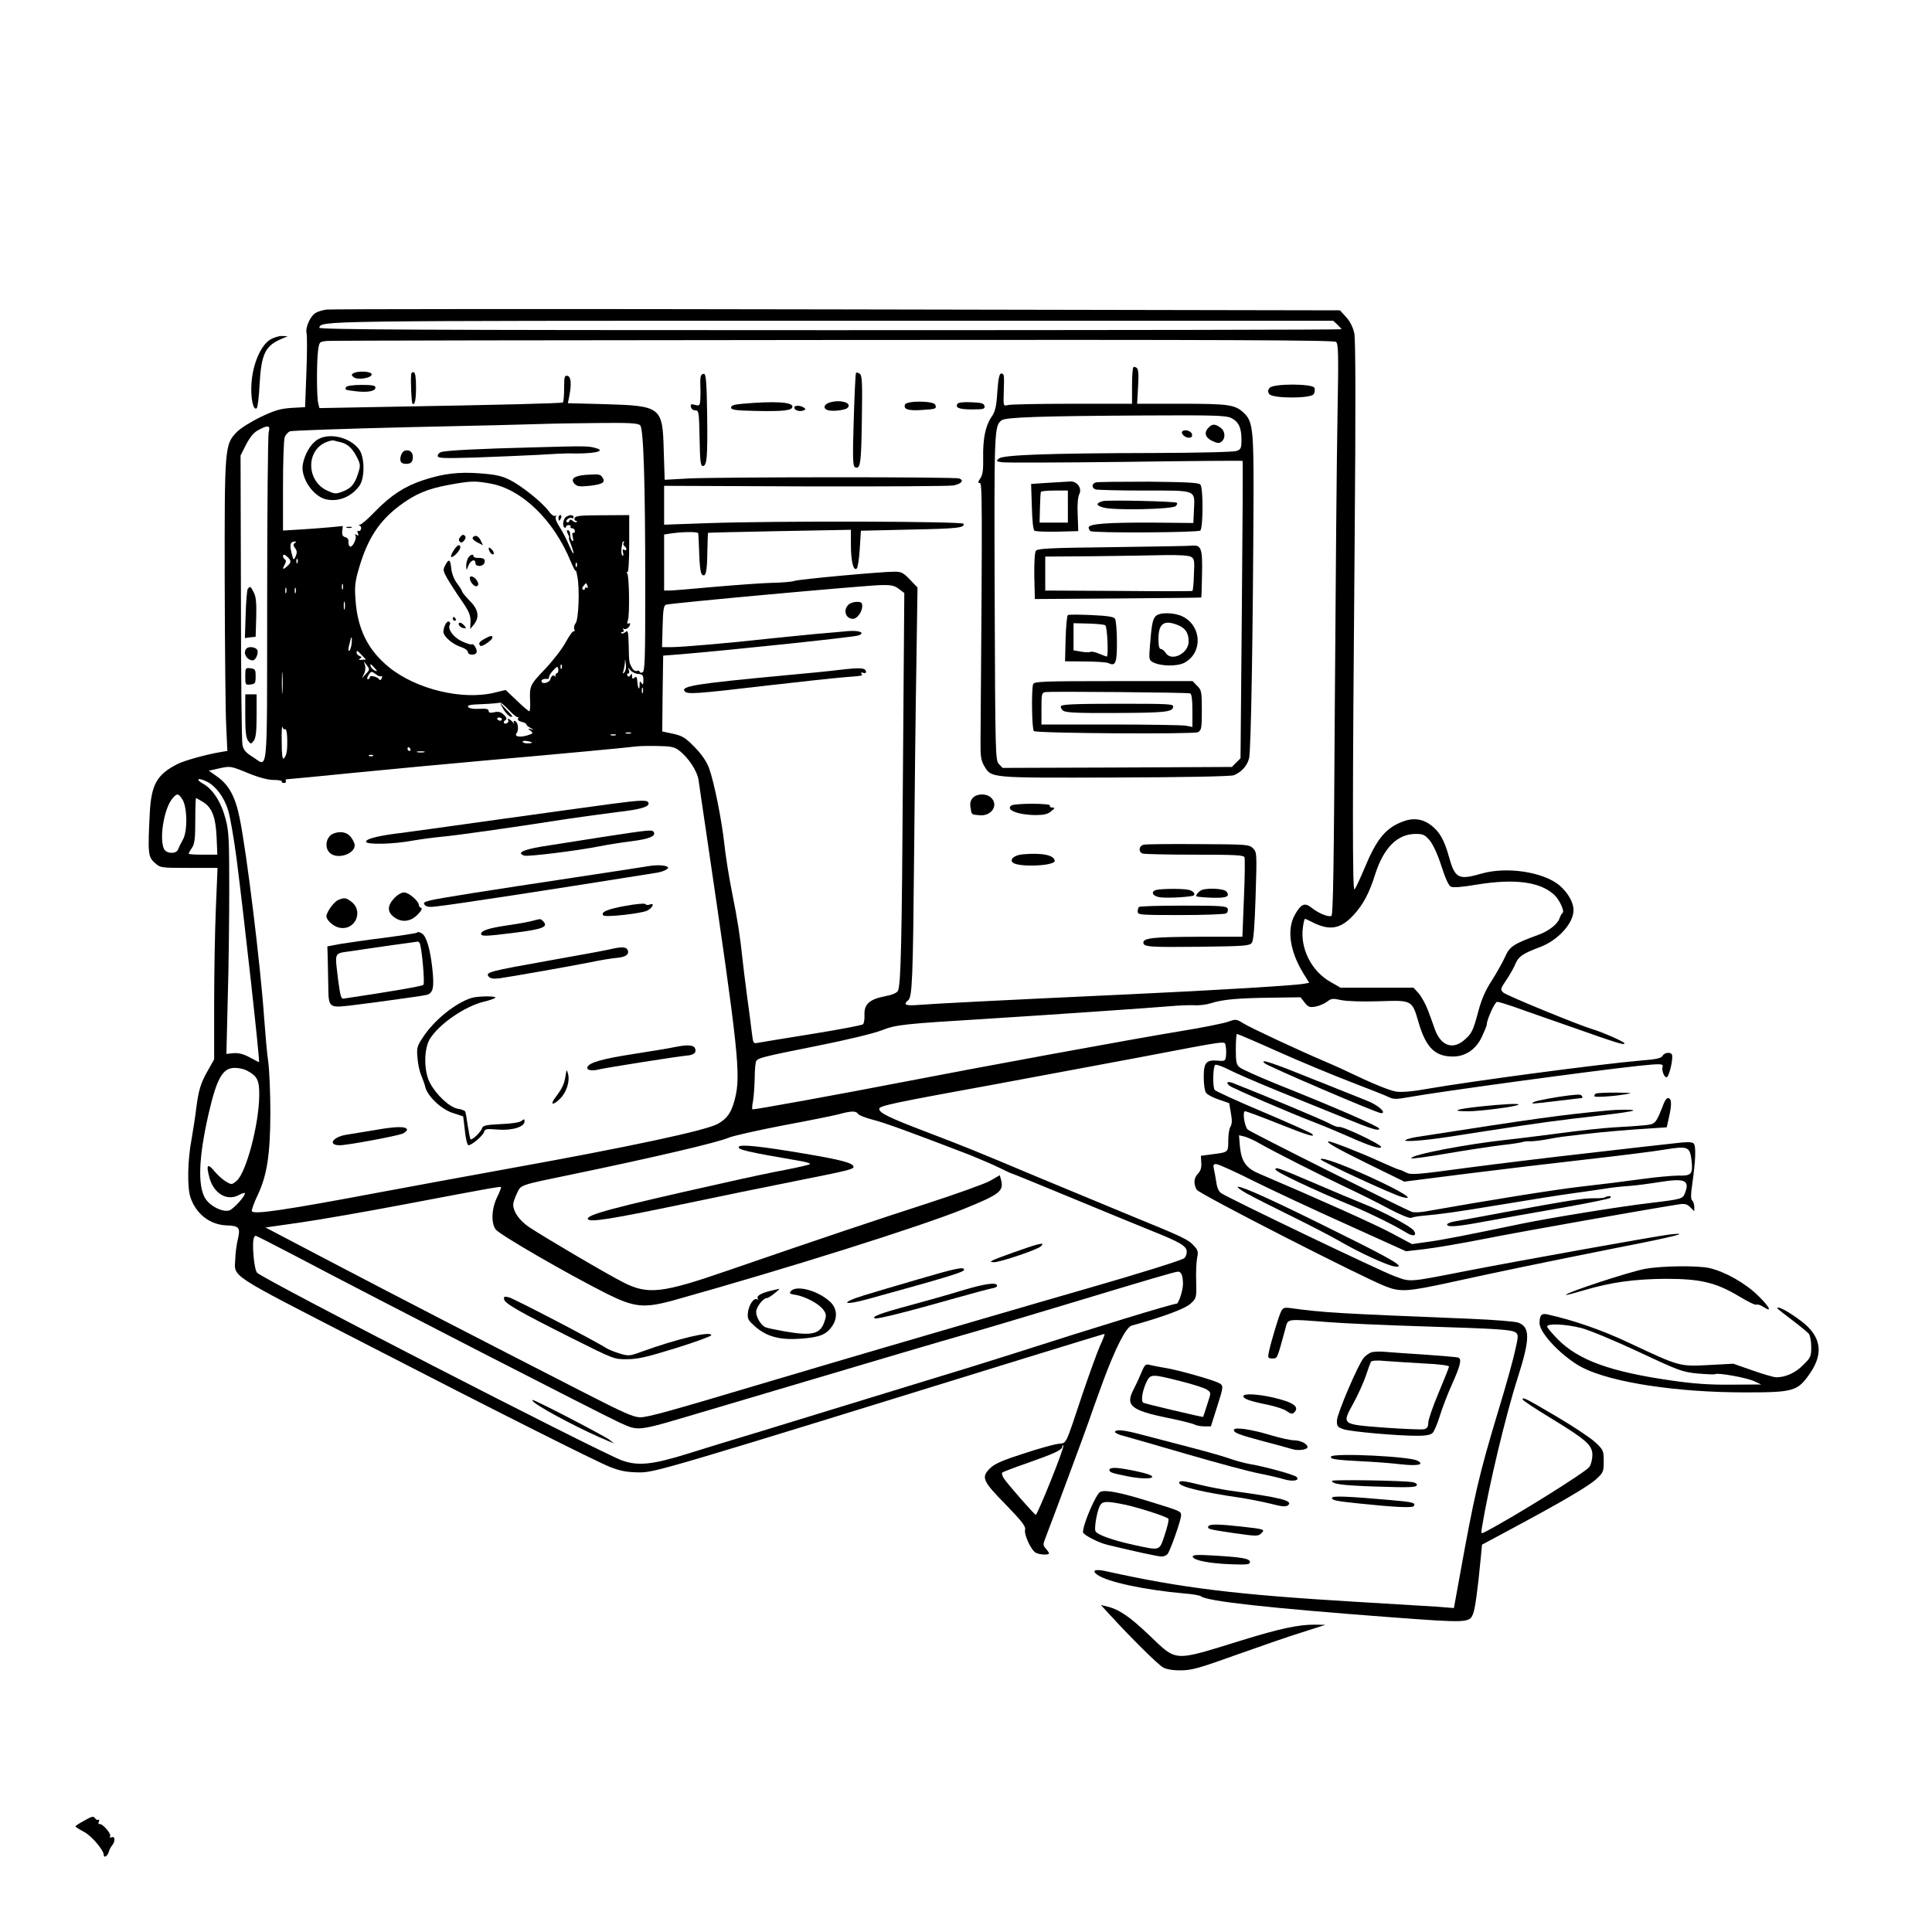 <?xml version="1.0" standalone="no"?>
<!DOCTYPE svg PUBLIC "-//W3C//DTD SVG 20010904//EN"
 "http://www.w3.org/TR/2001/REC-SVG-20010904/DTD/svg10.dtd">
<svg version="1.0" xmlns="http://www.w3.org/2000/svg"
 width="1024pt" height="1024pt" viewBox="0 0 1024 1024"
 preserveAspectRatio="xMidYMid meet">

<g transform="translate(0,1024) scale(0.1,-0.1)"
fill="#000000" stroke="none">
<path d="M1729 8599 c-19 -3 -44 -10 -55 -17 -29 -16 -57 -78 -49 -109 3 -14
3 -108 -1 -208 l-7 -183 -72 -4 c-59 -4 -90 -13 -163 -48 -50 -24 -106 -59
-126 -79 -65 -67 -66 -75 -65 -791 1 -349 4 -695 8 -768 l6 -132 -35 -6 c-73
-12 -194 -45 -230 -64 -108 -55 -138 -108 -146 -257 -11 -216 -9 -234 25 -265
31 -28 32 -28 183 -28 l151 0 -9 -217 c-5 -120 -9 -348 -9 -508 l0 -290 -31
-55 c-40 -69 -51 -105 -64 -205 -5 -44 -17 -118 -25 -165 -21 -110 -23 -253
-6 -305 30 -90 104 -147 194 -150 64 -2 72 -12 58 -72 -7 -27 -13 -74 -14
-105 -4 -100 -50 -70 673 -442 692 -357 1245 -635 1315 -662 54 -21 88 -27
150 -28 85 -1 116 8 2062 610 221 68 404 124 407 124 3 0 -8 -30 -25 -66 -16
-37 -56 -148 -90 -248 -97 -290 -83 -262 -132 -269 -23 -3 -106 -26 -184 -52
-101 -32 -150 -53 -172 -74 -53 -50 -45 -69 79 -195 87 -90 108 -117 103 -134
-6 -26 32 -109 57 -122 21 -11 70 -13 70 -3 0 3 -8 15 -17 25 -15 16 -15 23
-4 51 38 98 220 588 231 622 7 22 42 119 77 215 67 180 121 285 151 294 167
46 284 90 312 116 31 29 32 30 30 117 -2 49 1 105 5 126 7 32 4 42 -16 63 -32
35 -55 46 -339 162 -135 56 -348 144 -475 197 -357 150 -397 166 -601 244
-202 77 -254 102 -254 124 0 16 76 32 620 131 195 36 531 99 745 139 504 96
464 91 471 63 3 -13 4 -37 2 -52 -3 -27 -6 -29 -40 -26 -65 6 -78 -9 -78 -86
0 -39 5 -75 13 -85 6 -9 37 -25 67 -35 l55 -19 9 -53 c7 -37 6 -58 -2 -71 -7
-10 -12 -44 -12 -74 0 -63 1 -62 -85 -73 l-60 -8 2 -37 c2 -26 -4 -44 -17 -57
-23 -23 -25 -55 -7 -86 12 -22 893 -472 1003 -513 77 -30 116 -27 350 24 278
61 488 104 873 181 308 60 402 84 281 71 -62 -7 -787 -137 -1071 -192 -323
-63 -300 -61 -388 -29 -70 25 -869 408 -917 439 -14 9 -23 28 -27 57 -4 24 -9
55 -13 71 -5 22 -3 27 12 27 11 0 100 -40 199 -90 99 -49 321 -153 493 -230
l314 -142 96 11 c54 6 201 31 327 56 185 37 865 157 1026 182 29 4 41 1 58
-16 l21 -21 0 23 c0 13 -5 28 -11 34 -8 8 -8 32 0 84 19 136 21 206 7 219 -10
8 -38 8 -102 0 -49 -5 -251 -28 -449 -51 -198 -22 -491 -58 -652 -79 -264 -36
-295 -38 -320 -25 -15 8 -31 15 -36 15 -4 0 -58 23 -120 51 -92 42 -239 99
-254 99 -23 0 41 -37 204 -117 l196 -96 331 42 c182 23 469 57 638 76 168 19
354 42 412 52 125 20 133 16 142 -63 7 -67 -2 -77 -70 -75 -31 0 -121 -8 -199
-19 -78 -11 -223 -29 -322 -40 -146 -17 -486 -72 -820 -131 -27 -5 -59 -6 -70
-3 -32 10 -859 424 -872 437 -17 17 -29 97 -14 97 7 0 85 -29 175 -65 158 -63
201 -76 180 -55 -6 6 -122 58 -259 116 -138 58 -253 111 -257 117 -12 18 -9
125 3 133 6 3 37 -8 69 -24 32 -17 152 -69 267 -116 114 -46 269 -109 343
-139 151 -62 190 -74 190 -59 0 11 -239 115 -543 236 -97 40 -186 79 -197 89
-17 14 -20 29 -20 97 0 44 3 80 6 80 4 0 102 -42 218 -94 116 -52 290 -124
386 -161 96 -37 188 -73 203 -81 24 -11 39 -11 105 1 154 28 983 141 1219 166
115 12 130 11 125 -5 -6 -18 8 -56 21 -56 13 0 36 97 29 119 -6 17 -40 13 -50
-5 -7 -13 -34 -19 -113 -25 -212 -18 -890 -108 -1133 -150 -75 -14 -136 -19
-165 -15 -25 3 -102 33 -171 65 -69 33 -162 76 -208 95 -145 62 -396 179 -434
203 -35 22 -39 22 -80 7 -24 -8 -135 -31 -248 -49 -278 -46 -1056 -189 -1495
-274 -304 -59 -755 -141 -776 -141 -4 0 -3 19 2 43 4 23 8 78 9 122 0 44 4 85
8 91 12 17 34 23 320 80 160 32 302 66 345 83 76 30 116 34 557 61 274 17 887
59 975 67 44 4 100 6 125 5 25 -2 65 3 90 11 58 19 140 27 324 29 l149 2 22
-28 c19 -24 26 -27 59 -21 20 4 47 16 60 26 22 17 30 18 75 8 31 -6 111 -9
201 -6 176 6 174 7 209 -113 39 -133 87 -180 182 -180 66 0 122 38 153 104 14
30 26 59 26 65 0 26 43 121 55 121 7 0 44 -11 82 -24 37 -13 167 -59 288 -101
275 -97 305 -106 305 -95 0 8 -116 59 -170 75 -71 21 -457 179 -472 194 -17
16 -16 19 16 67 19 28 41 67 49 87 16 38 39 53 129 87 96 36 178 126 178 196
0 41 -29 91 -73 130 -85 72 -279 102 -413 64 -125 -36 -142 -27 -175 91 -24
87 -49 130 -94 165 -45 34 -95 41 -151 19 -91 -35 -138 -92 -204 -252 -23 -54
-45 -102 -51 -107 -11 -12 -11 451 1 1854 6 716 5 1060 -2 1094 -7 31 -22 62
-43 85 l-33 36 -2670 5 c-1468 3 -2684 2 -2703 -1z m5359 -79 c12 -12 22 -23
22 -25 0 -3 -1220 -5 -2711 -5 -2164 0 -2710 3 -2707 13 13 37 -32 37 2714 37
l2660 0 22 -20z m-7 -92 c13 -11 14 -62 8 -393 -4 -209 -10 -888 -14 -1510 -5
-870 -9 -1132 -18 -1139 -14 -9 -69 13 -107 44 -34 27 -54 19 -85 -35 -46 -78
-30 -194 43 -314 l31 -50 -27 -5 c-45 -9 -473 -35 -927 -56 -734 -34 -1037
-50 -1112 -56 -73 -6 -89 0 -59 25 21 18 25 112 31 776 3 330 8 782 12 1005
l6 406 -40 42 c-35 36 -45 42 -82 42 -70 0 -504 -40 -531 -49 -14 -5 -65 -9
-115 -10 -49 -1 -186 -11 -304 -21 -118 -11 -227 -20 -243 -20 l-28 0 0 149 0
148 46 7 c63 8 134 8 135 -1 1 -5 3 -52 5 -107 1 -55 7 -103 14 -110 20 -20
28 12 29 117 1 56 3 102 4 103 1 1 172 5 380 9 l377 7 0 -80 c0 -87 14 -142
31 -125 6 6 13 53 16 105 l6 95 256 6 c255 5 295 9 288 31 -4 13 -997 16
-1359 3 l-228 -8 0 103 0 103 748 -3 c411 -1 765 1 786 5 43 9 57 27 30 37
-23 9 -1268 8 -1435 0 l-126 -7 -5 154 c-6 233 -12 238 -316 247 l-192 5 7 36
c13 65 10 105 -9 109 -16 3 -18 -5 -18 -67 0 -38 -3 -72 -7 -74 -9 -5 -333
-13 -914 -23 l-376 -7 -6 24 c-9 31 -9 223 -1 282 6 45 7 46 48 50 22 2 1232
4 2687 5 2103 2 2648 -1 2660 -10z m-3688 -442 c18 -19 27 -297 27 -872 0
-375 -2 -433 -15 -438 -8 -3 -15 -1 -15 4 0 5 -6 7 -14 4 -9 -3 -20 4 -27 18
-15 26 -15 28 -17 127 -2 65 -4 72 -17 61 -9 -7 -18 -10 -22 -6 -3 3 -1 6 6 6
7 0 9 5 5 13 -4 6 -4 9 1 5 4 -4 14 -3 22 3 15 13 18 33 3 24 -6 -4 -7 2 -2
17 10 29 7 231 -3 248 -5 7 -4 11 1 8 5 -4 9 59 9 148 l0 154 -141 -1 c-115 0
-143 -3 -148 -14 -3 -8 0 -15 6 -15 6 0 8 -3 5 -6 -4 -4 -13 -2 -21 5 -11 9
-15 9 -19 -1 -2 -7 -8 -9 -13 -5 -10 9 16 28 28 21 4 -3 8 0 8 5 0 13 -20 14
-39 2 -16 -10 -22 -49 -9 -57 4 -3 8 -1 8 4 0 5 7 9 15 9 8 0 12 -4 9 -9 -3
-4 1 -8 9 -8 7 0 14 -7 14 -15 0 -8 -4 -12 -9 -9 -5 3 -6 -7 -2 -23 4 -16 3
-25 -2 -20 -9 9 -10 13 -13 42 0 8 -6 15 -11 15 -7 0 -7 -6 0 -20 6 -11 9 -20
6 -20 -3 0 2 -16 10 -35 7 -19 14 -40 14 -47 -1 -7 -11 12 -24 42 -13 31 -35
74 -50 97 -16 24 -25 47 -20 54 4 7 3 9 -4 5 -6 -4 -21 7 -34 25 -34 47 -146
136 -207 166 -42 21 -76 28 -155 34 -116 9 -198 -1 -306 -37 -96 -32 -168 -79
-252 -165 -36 -38 -72 -69 -80 -70 -9 0 -9 -2 -1 -5 7 -3 9 -12 6 -20 -3 -7
-9 -11 -14 -8 -5 3 -6 -3 -2 -12 5 -13 3 -15 -7 -9 -8 5 -11 4 -6 -3 9 -14
-15 -64 -28 -59 -6 2 -10 13 -9 25 2 12 -5 22 -17 25 -13 3 -18 12 -16 32 l3
27 -61 -6 c-33 -3 -105 -9 -158 -12 l-98 -6 0 236 c0 129 4 246 9 259 5 13 18
27 28 31 10 4 295 14 633 22 338 7 656 15 705 17 50 2 183 4 297 5 166 2 209
-1 221 -12z m-1969 -38 c-4 -18 -8 -419 -8 -891 -1 -962 7 -881 -78 -828 -37
23 -48 37 -53 64 -4 19 -8 372 -8 784 l-2 749 30 59 c21 40 41 64 65 76 52 28
64 25 54 -13z m1170 -270 c169 -28 340 -192 431 -414 14 -33 25 -54 26 -49 1
6 5 -8 9 -30 13 -63 7 -229 -9 -248 -7 -9 -11 -24 -7 -32 3 -9 2 -14 -3 -11
-5 3 -23 -22 -42 -57 -18 -34 -68 -99 -111 -144 -80 -84 -82 -88 -78 -175 1
-27 -1 -48 -5 -48 -3 0 -33 25 -66 57 l-59 56 -58 -14 c-171 -42 -418 18 -562
136 -111 91 -166 203 -176 360 -5 67 -2 94 20 168 45 152 105 244 210 324 84
64 151 92 264 113 115 21 138 22 216 8z m-1031 -316 c-10 -7 -10 -12 1 -27 11
-15 11 -25 3 -44 -11 -23 -12 -22 -22 20 -11 44 -6 59 20 59 6 0 4 -4 -2 -8z
m1742 -1 c-3 -5 -1 -12 5 -16 5 -3 10 -11 10 -16 0 -6 -5 -7 -12 -3 -8 5 -9 0
-6 -14 4 -12 2 -20 -3 -17 -5 4 -7 20 -5 38 6 39 5 37 12 37 3 0 3 -4 -1 -9z
m-1779 -75 c19 -19 18 -28 -6 -49 -22 -19 -25 -15 -10 13 7 13 7 21 0 25 -11
7 -14 25 -4 25 3 0 12 -6 20 -14z m51 -28 c-3 -8 -6 -5 -6 6 -1 11 2 17 5 13
3 -3 4 -12 1 -19z m1480 -20 c-3 -8 -6 -5 -6 6 -1 11 2 17 5 13 3 -3 4 -12 1
-19z m-1240 -120 c-3 -7 -5 -2 -5 12 0 14 2 19 5 13 2 -7 2 -19 0 -25z m1297
16 c3 -8 2 -12 -4 -9 -6 3 -10 1 -10 -5 0 -6 -4 -8 -10 -5 -6 4 -5 11 3 20 15
18 14 18 21 -1z m1651 -16 l28 -21 -7 -921 c-6 -938 -11 -1158 -27 -1188 -6
-11 -32 -22 -71 -29 -80 -16 -109 -42 -106 -99 1 -22 -3 -45 -8 -49 -5 -5
-126 -28 -269 -51 -143 -23 -272 -44 -287 -47 -26 -5 -26 -3 -33 53 -4 33 -15
122 -26 199 -10 77 -21 165 -24 195 -11 108 -26 207 -55 350 -16 80 -34 192
-40 250 -14 131 -55 336 -82 409 -14 37 -39 73 -77 112 -48 49 -64 59 -114 70
l-57 12 2 201 3 201 90 7 c244 20 923 91 945 100 38 14 5 28 -55 23 -27 -3
-104 -9 -170 -15 -66 -6 -178 -18 -250 -25 -197 -22 -459 -45 -516 -45 l-50 0
3 110 c2 88 6 111 18 115 32 9 1053 102 1141 104 54 1 71 -3 94 -21z m-3248
-20 c-3 -7 -5 -2 -5 12 0 14 2 19 5 13 2 -7 2 -19 0 -25z m50 0 c-3 -7 -5 -2
-5 12 0 14 2 19 5 13 2 -7 2 -19 0 -25z m260 -85 c-3 -10 -5 -2 -5 17 0 19 2
27 5 18 2 -10 2 -26 0 -35z m36 -190 c-3 -18 -9 -33 -13 -33 -5 0 -4 15 1 32
5 18 9 35 9 37 0 2 2 2 4 0 2 -2 1 -19 -1 -36z m55 -56 l22 -23 -23 -1 c-15
-2 -18 0 -9 6 11 7 10 9 -2 14 -9 4 -16 11 -16 17 0 15 4 13 28 -13z m1391
-91 c-9 -8 -10 -7 -5 7 3 10 7 31 8 45 1 22 2 21 5 -7 3 -19 -1 -38 -8 -45z
m-1370 -8 l-21 -23 11 23 c7 12 9 33 6 45 l-7 22 17 -22 c15 -21 15 -24 -6
-45z m46 32 c16 -17 16 -20 3 -15 -9 4 -19 13 -22 21 -7 19 -2 18 19 -6z m992
-2 c-3 -8 -6 -5 -6 6 -1 11 2 17 5 13 3 -3 4 -12 1 -19z m-1480 -125 c-2 -27
-3 -5 -3 47 0 52 1 74 3 48 2 -27 2 -69 0 -95z m1455 99 c-6 -2 -10 -9 -8 -15
1 -7 1 -9 -1 -4 -8 13 -21 7 -26 -13 -5 -20 -47 -29 -47 -10 0 9 14 14 33 11
4 0 7 4 7 11 0 6 10 23 23 36 20 21 22 22 26 6 2 -10 -1 -20 -7 -22z m431 -4
c23 -2 27 -7 27 -33 0 -23 -3 -27 -10 -15 -8 12 -10 10 -10 -9 0 -34 -9 -22
-12 17 -2 24 -5 29 -15 20 -10 -8 -13 -6 -13 8 0 15 -2 16 -9 5 -6 -9 -11 -10
-15 -2 -4 6 -3 11 3 11 6 0 8 8 4 18 -5 16 -5 16 8 0 8 -10 26 -19 42 -20z
m-1389 -3 c10 -8 23 -12 27 -9 5 3 6 -2 2 -11 -3 -9 -9 -12 -12 -7 -9 15 -51
25 -51 13 0 -6 -5 -11 -10 -11 -6 0 -5 8 2 20 15 24 17 24 42 5z m1413 -97
c-3 -7 -5 -2 -5 12 0 14 2 19 5 13 2 -7 2 -19 0 -25z m-661 -129 c4 3 4 1 0
-6 -4 -8 2 -15 19 -19 14 -3 25 -9 25 -14 0 -4 10 -12 23 -19 18 -9 18 -11 2
-6 -18 5 -19 4 -3 -8 16 -13 14 -15 -18 -25 -40 -12 -70 -6 -56 12 13 16 8 59
-8 64 -8 3 -10 0 -6 -9 4 -8 1 -6 -7 4 -15 17 -33 24 -23 8 3 -5 -1 -11 -9
-15 -17 -6 -21 9 -4 19 7 5 3 14 -11 27 -15 14 -28 18 -50 13 -22 -5 -30 -3
-30 7 0 10 -13 13 -49 11 -30 -2 -53 2 -59 9 -8 10 8 14 76 16 48 2 89 6 92 8
2 3 24 -15 47 -39 23 -25 45 -42 49 -38z m-86 -11 c0 -4 -4 -8 -9 -8 -6 0 -12
4 -15 8 -3 5 1 9 9 9 8 0 15 -4 15 -9z m-1149 -53 c5 4 10 -15 11 -42 2 -70
-2 -97 -18 -113 -7 -7 -11 22 -11 87 -1 54 1 90 4 80 2 -9 9 -15 14 -12z
m1832 -22 c-7 -2 -19 -2 -25 0 -7 3 -2 5 12 5 14 0 19 -2 13 -5z m-80 -10 c-7
-2 -19 -2 -25 0 -7 3 -2 5 12 5 14 0 19 -2 13 -5z m-443 -39 c0 -2 -11 -4 -25
-4 -14 0 -25 4 -25 9 0 4 11 6 25 3 14 -2 25 -6 25 -8z m777 -40 c51 -38 100
-112 106 -162 4 -26 22 -155 42 -287 169 -1146 183 -1272 150 -1400 -19 -73
-40 -103 -91 -132 -64 -35 -470 -122 -1114 -238 -201 -36 -507 -93 -680 -125
-499 -94 -664 -118 -675 -100 -3 5 10 42 29 82 51 106 68 215 69 437 0 102 -5
224 -11 271 -7 47 -16 153 -22 235 -19 277 -93 882 -130 1060 -23 114 -58 177
-122 221 l-41 29 57 13 c57 12 59 12 149 -25 61 -25 108 -37 139 -37 26 0 44
-4 42 -8 -3 -4 2 -8 11 -8 9 0 13 5 10 10 -3 6 0 10 8 10 8 0 172 16 363 35
192 19 504 48 694 65 389 34 750 68 795 74 17 2 67 3 112 2 66 -1 87 -5 110
-22z m-1422 6 c3 -5 1 -10 -4 -10 -6 0 -11 5 -11 10 0 6 2 10 4 10 3 0 8 -4
11 -10z m73 -17 c-10 -2 -26 -2 -35 0 -10 3 -2 5 17 5 19 0 27 -2 18 -5z
m-271 -19 c-3 -3 -12 -4 -19 -1 -8 3 -5 6 6 6 11 1 17 -2 13 -5z m-878 -138
c47 -25 89 -82 110 -150 11 -36 31 -152 45 -258 37 -287 125 -1078 119 -1078
-1 0 -24 12 -50 26 -33 18 -59 24 -86 22 l-37 -4 7 291 c5 159 8 423 8 585 0
256 -2 305 -19 368 -23 89 -67 159 -121 189 -44 25 -23 33 24 9z m-133 -92
c27 -40 29 -171 3 -215 -11 -19 -22 -42 -25 -51 -9 -25 -60 -24 -74 1 -27 51
-2 210 41 265 26 33 34 33 55 0z m109 -14 c49 -30 68 -80 73 -187 l4 -93 -76
0 c-42 0 -76 2 -76 5 0 3 8 18 18 32 14 22 17 50 17 145 0 65 2 118 4 118 2 0
18 -9 36 -20z m6504 -206 c18 -23 42 -75 61 -135 19 -60 38 -103 49 -108 12
-7 59 -3 142 11 199 32 333 14 407 -55 28 -26 56 -88 44 -96 -5 -3 -12 -16
-16 -28 -10 -31 -57 -68 -113 -88 -133 -49 -151 -61 -176 -117 -13 -29 -45
-85 -70 -125 -33 -50 -54 -98 -71 -161 -28 -106 -36 -122 -77 -156 -60 -51
-122 -28 -153 56 -8 24 -25 69 -37 102 -12 32 -34 72 -49 90 l-28 31 -194 0
-193 0 -54 31 c-101 57 -162 180 -145 292 3 23 8 42 11 42 2 0 20 -8 41 -19
90 -45 147 -35 215 38 52 56 84 116 116 218 45 140 117 212 213 213 41 0 50
-4 77 -36z m-6271 -1218 c56 -29 67 -51 66 -134 -2 -154 -69 -406 -119 -450
-26 -22 -27 -22 -57 -5 -17 10 -42 33 -57 50 -41 51 -50 42 -31 -29 23 -83 90
-124 152 -94 17 9 33 15 35 13 9 -10 -60 -87 -83 -93 -37 -9 -100 23 -126 64
-41 66 -35 218 17 446 44 192 75 246 140 246 20 0 48 -6 63 -14z m3239 -229
c4 -8 39 -21 76 -31 61 -15 191 -62 516 -187 57 -23 129 -54 161 -70 32 -16
60 -29 63 -29 3 0 142 -57 309 -126 166 -69 359 -148 428 -176 155 -62 190
-82 190 -113 0 -12 -6 -27 -12 -33 -16 -12 -226 -78 -518 -162 -118 -34 -343
-99 -500 -145 -157 -46 -411 -120 -565 -165 -154 -45 -428 -126 -610 -180
-540 -161 -647 -191 -691 -192 -36 0 -86 22 -316 140 -576 295 -936 481 -1297
670 l-374 196 189 27 c104 15 344 57 534 93 474 90 521 98 525 94 3 -2 -7 -26
-20 -53 -30 -61 -33 -139 -7 -172 23 -29 381 -236 590 -341 145 -72 196 -77
352 -34 598 167 1309 391 1540 485 190 77 211 94 196 153 l-7 25 -52 -30 c-29
-16 -180 -70 -337 -121 -266 -86 -550 -181 -1055 -355 -347 -120 -421 -128
-551 -62 -82 41 -427 244 -501 294 -50 34 -83 81 -83 119 0 10 9 36 20 59 22
46 9 42 290 100 430 89 771 169 830 194 25 11 156 40 290 66 135 25 268 52
295 59 65 18 92 19 102 3z m2128 -157 c79 -45 308 -161 453 -230 73 -34 179
-87 234 -117 61 -32 108 -51 117 -48 9 4 36 9 61 11 107 10 160 17 415 59 149
25 320 52 380 60 61 8 139 20 173 25 35 6 92 12 125 14 34 2 108 12 164 21
133 21 160 10 134 -58 -12 -31 -17 -33 -176 -52 -178 -21 -533 -79 -685 -110
-308 -64 -421 -86 -501 -97 l-85 -12 -105 56 c-84 46 -393 184 -707 318 -68
29 -92 64 -100 142 l-5 61 29 -7 c16 -4 52 -20 79 -36z m-5111 -596 c424 -224
1626 -841 1722 -885 102 -45 84 -48 434 56 986 293 1248 370 1405 415 99 28
326 96 505 150 467 141 599 180 614 180 17 0 26 -22 26 -66 0 -33 -23 -104
-34 -104 -22 0 -424 -123 -866 -265 -74 -24 -322 -101 -550 -170 -228 -70
-503 -154 -610 -187 -107 -33 -244 -75 -305 -93 -60 -18 -177 -54 -260 -80
-189 -59 -265 -66 -350 -35 -135 52 -1888 953 -1932 994 -7 6 -16 46 -19 88
-6 73 -2 108 12 108 3 0 97 -48 208 -106z m4005 -1193 c-40 -100 -76 -181 -79
-180 -8 1 -153 167 -170 194 -8 14 -12 27 -8 30 3 3 62 26 132 50 142 50 186
70 186 87 0 6 3 9 6 6 3 -4 -27 -88 -67 -187z"/>
<path d="M6007 8293 c-4 -3 -7 -48 -7 -100 l0 -93 -317 0 c-175 0 -329 -3
-342 -7 -23 -6 -23 -5 -21 68 3 94 3 99 -14 99 -9 0 -15 -26 -20 -97 -5 -80
-11 -104 -31 -133 -32 -47 -46 -116 -44 -217 1 -62 -2 -89 -15 -108 -13 -20
-14 -25 -3 -25 13 0 14 -77 4 -1370 -1 -77 3 -101 18 -127 40 -68 22 -66 693
-64 374 1 614 6 631 12 39 15 70 48 81 88 11 35 21 671 24 1386 1 360 -4 403
-53 448 -45 42 -80 47 -329 47 l-235 0 5 90 c4 64 2 93 -7 100 -6 5 -15 7 -18
3z m518 -268 c40 -20 55 -51 55 -116 0 -44 -3 -51 -26 -59 -15 -6 -196 -10
-437 -11 -555 -1 -799 -10 -822 -29 -17 -14 -16 -15 16 -20 19 -3 313 -2 653
2 341 5 621 7 622 5 2 -2 0 -357 -4 -790 l-7 -786 -23 -23 -23 -23 -608 -3
-607 -2 -20 21 c-18 20 -19 48 -22 887 -3 888 -2 903 36 934 20 17 213 23 760
26 365 2 429 0 457 -13z"/>
<path d="M6406 7974 c-26 -26 -19 -53 19 -71 28 -13 37 -14 50 -3 22 18 19 56
-7 74 -28 20 -43 20 -62 0z"/>
<path d="M6267 7954 c-11 -11 13 -34 35 -34 13 0 18 6 16 18 -3 17 -38 29 -51
16z"/>
<path d="M5555 7681 l-90 -6 4 -120 c2 -76 7 -123 14 -128 7 -4 62 -6 122 -5
l110 3 -3 86 c-3 54 1 95 8 109 17 31 -11 71 -48 68 -15 -1 -67 -4 -117 -7z
m105 -126 l0 -85 -75 0 -75 0 2 78 c1 42 3 80 5 85 2 4 35 7 74 7 l69 0 0 -85z"/>
<path d="M5808 7683 c-22 -6 -23 -29 -2 -37 9 -3 125 -6 259 -6 283 0 268 6
263 -106 l-3 -66 -212 2 c-243 1 -343 -6 -343 -26 0 -7 5 -16 10 -19 17 -11
571 -8 582 3 15 15 16 228 0 244 -10 10 -75 13 -275 15 -144 0 -270 -1 -279
-4z"/>
<path d="M5845 7584 c-38 -11 -37 -23 3 -34 52 -16 366 -10 384 8 6 6 9 14 6
17 -7 8 -368 16 -393 9z"/>
<path d="M5897 7340 c-339 -4 -399 -7 -407 -20 -6 -8 -9 -69 -8 -135 l3 -120
440 3 c242 2 441 4 442 5 1 1 3 57 4 124 3 133 -4 155 -50 151 -14 -2 -205 -5
-424 -8z m415 -51 c18 -10 20 -19 16 -94 -1 -46 -5 -85 -8 -87 -3 -2 -179 -2
-392 0 l-388 2 0 90 0 90 263 2 c144 2 313 4 375 6 68 1 122 -2 134 -9z"/>
<path d="M5660 6980 c-5 -3 -10 -59 -12 -125 l-3 -120 105 -1 c58 0 113 -4
123 -8 40 -19 47 -3 47 111 0 59 -5 115 -10 123 -7 11 -37 16 -126 20 -64 3
-120 3 -124 0z m198 -54 c11 -6 18 -166 8 -166 -2 0 -20 7 -40 15 -20 9 -41
13 -46 10 -5 -3 -27 -3 -49 1 l-41 7 0 72 0 72 78 -2 c43 -1 84 -5 90 -9z"/>
<path d="M6126 6975 c-17 -17 -22 -44 -31 -157 -6 -72 -5 -77 16 -88 41 -22
130 -23 168 -2 96 53 91 193 -10 244 -43 22 -122 24 -143 3z m119 -49 c39 -16
55 -42 55 -86 0 -64 -92 -109 -122 -60 -7 11 -18 20 -25 20 -9 0 -13 17 -13
54 0 82 30 103 105 72z"/>
<path d="M5476 6614 c-10 -26 -7 -242 4 -249 19 -12 847 -17 869 -6 19 11 21
20 21 117 0 98 -2 107 -25 129 l-24 25 -419 0 c-374 0 -421 -2 -426 -16z m832
-49 c8 -3 12 -31 12 -91 l0 -87 -37 7 c-21 3 -201 6 -400 6 l-363 0 0 84 c0
80 1 85 23 88 32 4 750 -2 765 -7z"/>
<path d="M5624 6498 c-4 -6 1 -17 11 -25 15 -10 74 -13 269 -12 273 1 309 5
314 32 3 16 -16 17 -292 17 -212 0 -297 -3 -302 -12z"/>
<path d="M1872 8261 c-10 -6 -10 -10 2 -20 20 -17 96 -5 96 15 0 16 -75 20
-98 5z"/>
<path d="M2179 8253 c-3 -35 2 -148 7 -152 12 -12 19 18 19 86 0 52 -4 78 -12
80 -7 3 -14 -4 -14 -14z"/>
<path d="M4537 8263 c-3 -4 -8 -117 -12 -249 -6 -185 -5 -243 5 -249 30 -18
35 17 38 249 3 197 2 234 -11 245 -8 6 -17 8 -20 4z"/>
<path d="M3715 8248 c-3 -7 -4 -29 -3 -48 1 -19 1 -52 0 -74 -2 -36 -4 -38
-28 -32 -21 6 -25 4 -22 -11 2 -10 12 -18 23 -18 19 0 20 -8 23 -148 2 -119 5
-147 17 -147 22 0 26 48 23 274 -2 156 -6 210 -15 214 -7 2 -15 -2 -18 -10z"/>
<path d="M1835 8189 c-10 -15 -6 -16 53 -23 63 -7 102 1 102 20 0 11 -18 14
-74 14 -42 0 -78 -5 -81 -11z"/>
<path d="M6729 8184 c-9 -11 -10 -20 -2 -32 15 -25 221 -25 236 -1 6 9 7 24 4
33 -9 23 -218 24 -238 0z"/>
<path d="M4402 8108 c-35 -9 -43 -33 -14 -42 24 -8 92 0 104 12 26 26 -33 45
-90 30z"/>
<path d="M3935 8100 c-44 -4 -60 -9 -60 -20 0 -12 22 -16 130 -18 147 -3 195
2 195 23 0 24 -91 30 -265 15z"/>
<path d="M4797 8096 c-10 -25 16 -34 88 -29 77 5 80 6 72 28 -9 21 -152 22
-160 1z"/>
<path d="M5075 8100 c-13 -21 8 -30 76 -30 62 0 70 2 67 18 -3 14 -16 18 -70
20 -38 2 -69 -1 -73 -8z"/>
<path d="M4210 8080 c0 -15 27 -23 47 -16 15 6 15 8 3 16 -20 13 -50 12 -50 0z"/>
<path d="M5156 6011 c-12 -13 -16 -29 -12 -51 6 -39 3 -37 48 -41 64 -6 103
55 60 94 -25 23 -75 21 -96 -2z"/>
<path d="M5361 5971 c-35 -23 37 -51 130 -51 42 0 63 5 80 20 21 17 22 19 6
20 -10 0 -15 5 -12 10 8 13 -184 13 -204 1z"/>
<path d="M6063 5763 c-27 -5 -31 -38 -7 -47 9 -3 132 -6 275 -6 214 0 261 -2
265 -14 3 -8 2 -106 -3 -218 l-8 -203 -230 0 c-237 -1 -295 -6 -295 -31 0 -23
34 -25 303 -22 234 3 260 5 272 21 9 12 15 86 20 248 7 228 7 232 -14 253 -21
20 -30 21 -289 22 -147 1 -277 0 -289 -3z"/>
<path d="M5423 5712 c-45 -3 -73 -26 -56 -43 27 -27 223 -19 223 8 -1 30 -65
44 -167 35z"/>
<path d="M6128 5523 c-30 -8 -20 -32 16 -38 29 -6 127 -2 174 6 24 4 11 27
-19 33 -35 7 -144 6 -171 -1z"/>
<path d="M6370 5523 c-14 -6 -30 -22 -30 -33 0 -3 36 -6 79 -8 82 -3 103 6 81
33 -12 15 -98 20 -130 8z"/>
<path d="M6037 5433 c-4 -3 -7 -15 -7 -25 0 -17 14 -18 228 -18 125 0 233 4
241 9 8 5 11 16 8 25 -6 14 -35 16 -235 16 -126 0 -232 -3 -235 -7z"/>
<path d="M1683 7910 c-35 -21 -68 -76 -78 -131 -13 -68 52 -168 121 -185 64
-16 135 11 178 70 30 39 30 152 0 193 -47 65 -158 92 -221 53z m127 -15 c35
-10 59 -33 82 -79 18 -35 19 -44 8 -79 -18 -60 -37 -84 -81 -101 -38 -15 -43
-15 -83 3 -108 47 -117 204 -15 254 19 9 41 15 49 12 8 -2 26 -7 40 -10z"/>
<path d="M2833 7869 c-283 -7 -466 -16 -495 -25 -10 -3 -18 -12 -18 -20 0 -13
26 -14 198 -9 108 4 258 10 332 14 74 5 146 8 160 8 133 -4 208 11 148 28 -40
11 -48 12 -325 4z"/>
<path d="M2148 7852 c-21 -4 -35 -49 -20 -64 5 -5 20 -8 33 -6 17 2 25 10 27
29 3 29 -14 47 -40 41z"/>
<path d="M3103 7723 c-61 -5 -82 -22 -57 -48 14 -14 28 -15 78 -10 70 8 86 18
70 43 -12 19 -18 20 -91 15z"/>
<path d="M2960 7495 c0 -8 2 -15 4 -15 2 0 6 7 10 15 3 8 1 15 -4 15 -6 0 -10
-7 -10 -15z"/>
<path d="M1838 7443 c6 -2 18 -2 25 0 6 3 1 5 -13 5 -14 0 -19 -2 -12 -5z"/>
<path d="M1313 7118 c-4 -7 -9 -68 -11 -136 l-4 -124 28 4 29 3 3 102 c2 78
-1 110 -13 133 -17 34 -20 35 -32 18z"/>
<path d="M1307 6803 c-22 -21 0 -63 33 -63 15 0 31 37 24 54 -6 16 -45 22 -57
9z"/>
<path d="M1300 6655 c0 -45 1 -46 28 -43 24 3 27 7 27 43 0 36 -3 40 -27 43
-27 3 -28 2 -28 -43z"/>
<path d="M1300 6447 c0 -85 4 -118 15 -133 15 -19 15 -19 30 0 11 15 15 48 15
133 l0 113 -30 0 -30 0 0 -113z"/>
<path d="M2440 7395 c-9 -11 -10 -19 -3 -26 7 -7 14 -5 23 6 9 11 10 19 3 26
-7 7 -14 5 -23 -6z"/>
<path d="M2505 7390 c-3 -5 8 -16 25 -25 l30 -15 -12 25 c-11 25 -32 33 -43
15z"/>
<path d="M2406 7325 c-24 -37 -19 -50 9 -24 25 24 33 49 16 49 -5 0 -16 -11
-25 -25z"/>
<path d="M2590 7335 c0 -18 19 -40 26 -32 4 4 0 15 -9 24 -9 10 -17 13 -17 8z"/>
<path d="M2480 7281 c-5 -11 -10 -30 -9 -43 1 -22 2 -22 12 5 12 29 37 37 37
12 0 -20 39 -19 47 0 7 21 -1 28 -32 28 -14 0 -25 3 -25 8 0 16 -19 9 -30 -10z"/>
<path d="M2360 7244 c-13 -23 -12 -30 10 -69 14 -24 47 -76 75 -116 41 -59 49
-79 49 -113 l-2 -40 19 23 c32 39 25 81 -21 126 -21 22 -39 44 -40 48 0 5 -12
24 -26 43 -16 20 -29 52 -32 79 -5 51 -13 56 -32 19z"/>
<path d="M2490 7177 c0 -22 26 -51 39 -43 7 5 8 13 1 25 -12 23 -40 35 -40 18z"/>
<path d="M2400 6960 c0 -5 5 -10 11 -10 5 0 7 5 4 10 -3 6 -8 10 -11 10 -2 0
-4 -4 -4 -10z"/>
<path d="M2361 6931 c-6 -11 -11 -29 -11 -39 0 -25 48 -67 95 -82 19 -6 35
-18 35 -26 0 -16 36 -19 45 -4 8 13 -14 52 -25 45 -5 -3 -29 5 -54 17 -44 21
-75 65 -62 87 4 5 2 12 -3 16 -6 3 -15 -3 -20 -14z"/>
<path d="M2432 6928 c3 -7 13 -15 24 -17 16 -3 17 -1 5 13 -16 19 -34 21 -29
4z"/>
<path d="M2568 6854 c-28 -15 -34 -25 -22 -37 8 -8 64 31 64 44 0 12 -10 11
-42 -7z"/>
<path d="M4496 7034 c-29 -29 -13 -74 25 -74 22 0 49 37 49 67 0 19 -5 23 -29
23 -16 0 -37 -7 -45 -16z"/>
<path d="M4445 6689 c-38 -5 -169 -18 -290 -29 -471 -44 -548 -57 -526 -84 14
-17 59 -14 441 31 168 19 348 39 400 43 112 9 103 8 95 20 -3 6 1 7 9 4 9 -3
16 -2 16 4 0 23 -28 25 -145 11z"/>
<path d="M2667 6483 c16 -28 41 -49 48 -41 2 2 -13 19 -32 38 l-34 35 18 -32z"/>
<path d="M3240 5979 c-80 -11 -354 -48 -610 -84 -256 -36 -501 -70 -545 -75
-91 -13 -145 -27 -145 -41 0 -17 145 -14 250 6 41 7 109 16 150 20 70 6 350
45 670 95 74 11 193 27 263 36 123 14 171 28 164 49 -5 16 -41 15 -197 -6z"/>
<path d="M3195 5804 c-121 -19 -267 -42 -324 -51 -101 -17 -134 -34 -92 -48
20 -6 274 25 396 49 39 8 115 20 170 27 95 12 133 27 120 49 -8 13 -16 13
-270 -26z"/>
<path d="M1770 5823 c-45 -16 -54 -83 -15 -109 43 -28 125 2 125 46 0 10 -9
29 -21 44 -20 25 -52 32 -89 19z"/>
<path d="M3435 5649 c-27 -5 -201 -31 -385 -59 -477 -72 -719 -110 -768 -122
-35 -9 -40 -13 -31 -24 9 -11 26 -13 63 -8 102 11 620 91 1171 179 33 6 62 21
55 29 -12 11 -59 13 -105 5z"/>
<path d="M2089 5479 c-36 -39 -37 -71 -3 -98 40 -32 89 -28 127 11 20 20 27
33 19 36 -6 2 -12 9 -12 15 0 21 -54 67 -78 67 -14 0 -36 -13 -53 -31z"/>
<path d="M1793 5470 c-23 -9 -63 -65 -63 -87 0 -19 36 -52 65 -59 87 -22 137
89 63 140 -25 18 -33 19 -65 6z"/>
<path d="M3317 5439 c-97 -17 -136 -34 -119 -51 11 -11 199 10 231 25 30 14
43 44 16 33 -10 -4 -21 -3 -24 2 -3 5 -50 1 -104 -9z"/>
<path d="M2825 5360 c-16 -5 -76 -16 -132 -24 -102 -15 -143 -28 -143 -46 0
-13 25 -13 167 5 162 20 192 32 161 63 -13 13 -12 13 -53 2z"/>
<path d="M2209 5296 c-2 -2 -78 -14 -169 -26 -91 -11 -196 -27 -235 -33 l-70
-13 2 -59 c1 -33 2 -102 3 -152 1 -113 4 -115 112 -103 91 11 373 49 405 56
39 8 46 36 34 145 -11 99 -31 166 -54 181 -14 9 -22 10 -28 4z m15 -54 c11
-17 29 -213 20 -222 -7 -7 -168 -35 -424 -73 -12 -2 -17 18 -27 93 -19 160
-26 145 70 159 45 7 141 21 212 31 72 10 133 18 137 19 4 1 9 -2 12 -7z"/>
<path d="M3235 5209 c-22 -6 -168 -32 -324 -60 -319 -57 -339 -62 -321 -85 10
-11 24 -13 59 -9 63 9 365 62 481 85 52 11 114 21 138 23 48 4 68 18 59 41 -7
18 -32 19 -92 5z"/>
<path d="M2500 4951 c-87 -27 -202 -120 -261 -213 -29 -44 -31 -54 -26 -107 2
-32 12 -74 20 -92 8 -19 18 -46 21 -60 11 -48 85 -119 146 -138 l55 -18 9 -76
c4 -43 13 -77 19 -77 17 0 75 49 82 69 5 18 13 19 73 14 76 -6 142 14 142 43
0 14 -2 14 -16 3 -10 -8 -52 -15 -110 -17 -77 -4 -94 -7 -99 -22 -7 -21 -53
-65 -61 -58 -3 3 -9 36 -15 73 -5 37 -11 71 -14 75 -3 4 -21 11 -41 14 -43 9
-112 73 -146 138 -32 61 -32 177 0 231 50 80 185 173 287 198 28 6 54 16 60
20 11 11 -90 10 -125 0z"/>
<path d="M3575 4690 c-22 -5 -119 -21 -215 -36 -169 -26 -239 -46 -247 -71 -5
-15 25 -21 62 -11 37 9 417 69 463 73 40 3 55 16 46 38 -7 19 -41 21 -109 7z"/>
<path d="M2997 4535 c-7 -43 -18 -65 -55 -114 -29 -39 -10 -41 28 -3 33 34 51
91 41 129 -7 27 -8 27 -14 -12z"/>
<path d="M1985 4250 c-55 -9 -121 -20 -147 -24 -74 -11 -104 -56 -37 -56 41 0
297 48 332 61 15 7 26 17 24 23 -5 17 -62 16 -172 -4z"/>
<path d="M3916 4162 c-9 -15 43 -27 317 -74 37 -6 64 -14 60 -18 -4 -4 -62
-17 -128 -30 -66 -12 -217 -44 -335 -71 -588 -131 -727 -169 -714 -191 11 -17
121 0 494 78 195 41 468 97 605 124 282 56 310 63 309 76 -3 20 -62 36 -257
69 -237 40 -342 51 -351 37z"/>
<path d="M5495 3643 c-35 -9 -216 -73 -233 -83 -15 -8 -14 -9 6 -10 34 0 235
68 250 85 13 15 11 16 -23 8z"/>
<path d="M4865 3459 c-110 -32 -239 -70 -287 -85 -132 -41 -109 -56 27 -18
424 117 505 142 505 154 0 17 -41 9 -245 -51z"/>
<path d="M5095 3399 c-71 -22 -197 -57 -278 -79 -152 -41 -202 -60 -179 -68
14 -4 186 39 427 108 94 26 181 50 195 52 14 2 25 8 25 13 0 21 -64 12 -190
-26z"/>
<path d="M4087 3399 c-52 -12 -79 -28 -71 -41 4 -6 3 -8 -3 -5 -17 11 -44 -29
-49 -70 -3 -35 1 -41 41 -76 61 -53 133 -71 245 -62 95 8 129 21 159 64 32 44
28 97 -9 131 -64 60 -180 91 -209 56 -9 -11 -4 -15 26 -19 52 -9 123 -47 146
-78 17 -23 18 -31 7 -63 -22 -68 -65 -78 -215 -52 -44 8 -88 17 -97 21 -25 10
-52 56 -50 84 2 26 38 71 56 71 6 0 25 11 41 25 17 13 28 24 25 24 -3 -1 -22
-5 -43 -10z"/>
<path d="M2672 3353 c4 -22 81 -66 358 -205 224 -112 225 -113 295 -112 56 0
106 12 258 59 103 32 187 63 187 68 0 24 -177 -18 -366 -86 -67 -25 -73 -25
-119 -11 -27 8 -59 21 -72 29 -53 35 -490 263 -516 269 -24 6 -28 4 -25 -11z"/>
<path d="M6760 4042 c0 -13 196 -106 418 -198 86 -36 210 -97 274 -136 38 -24
60 -19 42 9 -13 21 -168 104 -268 143 -43 17 -162 67 -264 111 -187 80 -202
85 -202 71z"/>
<path d="M8507 3894 c-3 -3 -30 -6 -59 -5 -59 0 -125 -10 -468 -73 -129 -24
-252 -47 -272 -50 -21 -4 -38 -11 -38 -16 0 -14 42 -12 140 5 170 31 299 54
505 90 116 21 214 41 220 46 5 6 3 9 -6 9 -9 0 -18 -3 -22 -6z"/>
<path d="M2835 2804 c52 -40 269 -153 385 -200 l35 -15 -25 20 c-27 21 -393
211 -407 211 -4 0 1 -8 12 -16z"/>
<path d="M1432 8440 c-50 -31 -92 -129 -99 -230 -6 -79 10 -151 28 -133 5 5
12 63 15 128 9 158 30 202 114 238 l35 15 -30 1 c-16 1 -45 -8 -63 -19z"/>
<path d="M6702 4605 c16 -16 597 -265 618 -265 33 0 -17 44 -75 66 -16 6 -136
54 -265 106 -235 95 -306 119 -278 93z"/>
<path d="M6506 4503 c-3 -4 3 -12 13 -19 21 -15 318 -143 451 -194 47 -18 128
-52 180 -75 109 -49 170 -68 170 -54 0 14 -207 112 -223 106 -6 -2 -30 6 -52
19 -31 17 -340 147 -511 214 -12 5 -25 6 -28 3z"/>
<path d="M8457 4443 c-4 -3 -7 -9 -7 -13 0 -7 94 -2 165 10 44 7 37 8 -51 9
-55 0 -104 -2 -107 -6z"/>
<path d="M8315 4434 c-72 -9 -171 -27 -185 -35 -20 -11 -15 -11 125 6 66 8
124 15 128 15 5 0 5 5 2 10 -6 10 -12 10 -70 4z"/>
<path d="M8819 4393 c-43 -110 -44 -111 -101 -117 -29 -3 -100 -8 -158 -11
-58 -3 -188 -17 -290 -31 -102 -13 -225 -29 -275 -34 -224 -24 -515 -80 -515
-99 0 -4 84 7 188 25 103 18 232 37 287 44 55 6 107 14 115 17 8 3 25 5 37 4
12 -1 50 3 85 9 34 7 74 13 88 15 152 19 251 29 389 39 l165 11 14 63 c14 64
11 92 -8 92 -6 0 -15 -12 -21 -27z"/>
<path d="M7842 4375 c-128 -14 -156 -25 -61 -25 64 0 258 25 267 35 8 8 -82 3
-206 -10z"/>
<path d="M8510 4353 c-238 -23 -351 -38 -1000 -139 -25 -4 -52 -11 -60 -16
-20 -12 94 -4 225 16 55 9 145 22 200 31 278 43 379 57 618 84 87 10 161 21
164 25 6 6 -82 6 -147 -1z"/>
<path d="M7000 4095 c0 -10 386 -189 433 -200 64 -16 17 17 -112 79 -176 84
-321 138 -321 121z"/>
<path d="M6610 3913 c36 -20 142 -73 235 -119 94 -46 211 -107 260 -135 97
-57 246 -125 284 -131 69 -10 1 32 -287 174 -340 170 -512 248 -540 248 -9 0
12 -17 48 -37z"/>
<path d="M8720 3515 c-85 -16 -420 -126 -420 -138 0 -3 44 9 98 25 141 42 267
59 432 60 184 0 265 -20 386 -92 46 -28 88 -49 94 -45 5 3 21 -2 35 -11 50
-33 37 -4 -26 58 -68 67 -176 128 -259 147 -62 14 -250 12 -340 -4z"/>
<path d="M6791 3291 c-12 -21 -54 -161 -66 -218 -6 -30 -5 -33 19 -33 27 0 24
-6 68 155 16 58 -3 55 234 37 77 -6 300 -16 495 -22 408 -13 471 -17 493 -33
14 -11 14 -20 -4 -97 -10 -47 -48 -184 -85 -305 -108 -358 -130 -455 -211
-904 l-28 -154 -88 7 c-48 3 -242 15 -431 26 -637 38 -922 73 -1324 162 -57
13 -79 5 -48 -18 52 -38 249 -81 465 -100 41 -3 80 -10 86 -15 33 -26 356 -62
1009 -111 402 -30 414 -30 433 19 10 26 24 123 40 292 l7 74 151 81 c269 144
416 230 455 267 37 34 39 39 39 94 0 56 -2 60 -43 99 -24 23 -114 83 -200 134
-168 99 -187 109 -187 95 0 -5 66 -49 147 -98 189 -115 223 -144 223 -197 0
-21 -7 -50 -16 -63 -17 -26 -401 -266 -552 -344 -23 -12 -23 -11 -17 26 35
212 126 595 190 793 65 204 66 267 1 290 -17 6 -130 15 -251 20 -712 29 -773
32 -957 57 -29 4 -38 1 -47 -16z"/>
<path d="M9420 3306 c0 -2 35 -30 78 -62 42 -32 82 -65 89 -73 7 -9 13 -40 13
-70 0 -50 -3 -57 -43 -96 -40 -41 -93 -65 -143 -65 -11 0 -67 16 -124 36
l-103 36 -131 -7 c-154 -8 -154 -8 -416 115 -145 69 -297 122 -441 154 -29 6
-39 -6 -39 -47 0 -55 126 -184 230 -237 157 -78 496 -130 860 -130 258 0 278
6 344 102 73 106 58 196 -46 275 -64 49 -128 84 -128 69z m-1038 -105 c42 -11
177 -67 303 -126 215 -101 232 -107 314 -115 47 -4 89 -6 93 -3 15 8 165 -19
204 -37 l39 -18 -160 -1 c-121 -1 -201 5 -330 24 -313 46 -477 106 -586 214
-32 33 -59 64 -59 70 0 18 99 13 182 -8z"/>
<path d="M7265 3071 c-11 -5 -28 -17 -37 -28 -28 -31 -141 -295 -142 -332 -1
-30 3 -35 34 -46 38 -13 283 -35 393 -35 44 0 70 5 80 15 8 8 25 47 37 86 12
40 41 117 66 172 46 103 53 135 32 142 -7 2 -85 9 -173 15 -88 6 -185 12 -215
15 -30 3 -64 1 -75 -4z m288 -58 c70 -3 127 -10 127 -16 0 -5 -25 -67 -55
-139 -30 -71 -55 -143 -55 -159 0 -21 -6 -30 -22 -34 -13 -3 -105 1 -206 8
-235 18 -231 15 -168 131 26 47 55 113 66 146 11 34 23 66 26 72 5 7 33 9 83
4 42 -3 133 -9 204 -13z"/>
<path d="M6049 2964 c-11 -27 -29 -66 -40 -87 -46 -86 -16 -112 180 -152 68
-14 132 -30 142 -35 10 -6 33 -10 52 -10 l35 0 31 98 c37 115 37 118 11 132
-30 16 -216 69 -280 79 -30 5 -67 12 -83 16 -25 7 -29 4 -48 -41z m206 -44
c65 -16 128 -36 141 -45 23 -15 23 -16 8 -62 -9 -27 -18 -56 -21 -65 -3 -10
-6 -18 -7 -18 -16 1 -308 70 -316 75 -14 9 -6 62 17 111 21 42 28 42 178 4z"/>
<path d="M6590 2840 c0 -14 33 -26 127 -45 43 -9 90 -24 104 -35 20 -14 29
-16 38 -7 31 31 -3 55 -116 81 -82 18 -153 21 -153 6z"/>
<path d="M6540 2661 c0 -15 24 -25 160 -61 63 -16 129 -35 147 -40 32 -11 83
-4 83 10 0 17 -35 35 -69 36 -20 0 -76 12 -125 27 -106 32 -196 45 -196 28z"/>
<path d="M5910 2650 c0 -5 19 -14 43 -20 23 -6 175 -50 337 -97 162 -47 336
-94 386 -103 50 -10 109 -24 132 -31 45 -13 83 -6 64 13 -12 12 -168 55 -247
68 -27 5 -77 18 -110 30 -33 12 -130 39 -215 61 -85 22 -195 51 -245 64 -95
26 -145 31 -145 15z"/>
<path d="M7055 2520 c-8 -13 22 -18 160 -25 66 -3 160 -10 209 -16 91 -10 128
-2 89 19 -42 23 -446 42 -458 22z"/>
<path d="M5880 2451 c0 -15 9 -18 98 -36 83 -17 155 -13 120 6 -21 12 -152 39
-189 39 -16 0 -29 -4 -29 -9z"/>
<path d="M7060 2391 c0 -17 56 -24 230 -30 186 -6 220 -5 220 10 0 5 -10 11
-22 13 -46 9 -428 15 -428 7z"/>
<path d="M6250 2381 c0 -21 122 -50 335 -81 44 -7 113 -21 154 -31 58 -15 77
-16 88 -7 29 24 -39 41 -312 78 -44 7 -114 20 -157 31 -84 21 -108 23 -108 10z"/>
<path d="M5832 2333 c-22 -9 -92 -171 -92 -214 0 -13 82 -56 130 -67 144 -35
269 -62 287 -62 11 0 25 6 31 13 15 18 72 181 72 205 0 22 -3 23 -155 70 -167
52 -243 67 -273 55z m130 -68 c71 -15 215 -61 230 -74 5 -4 -4 -42 -18 -84
-30 -89 -21 -86 -162 -56 -118 26 -198 55 -206 74 -7 18 9 108 24 135 13 24
35 25 132 5z"/>
<path d="M7060 2301 c0 -13 20 -17 145 -30 192 -20 282 -24 289 -13 10 17 -5
21 -120 31 -226 20 -314 24 -314 12z"/>
<path d="M6405 2151 c-8 -15 1 -17 136 -37 119 -17 128 -17 144 -1 21 21 19
22 -107 36 -118 13 -165 14 -173 2z"/>
<path d="M6322 1988 c7 -19 91 -35 205 -39 81 -3 98 -1 98 11 0 19 -38 26
-186 35 -99 6 -120 4 -117 -7z"/>
<path d="M5880 1684 c120 -131 258 -267 285 -282 19 -10 54 -16 95 -15 56 0
98 12 290 81 124 44 281 99 350 120 l125 40 -55 1 c-85 1 -188 -21 -385 -82
-374 -115 -343 -117 -496 28 -105 100 -160 136 -224 151 l-30 7 45 -49z"/>
<path d="M448 591 c-26 -14 -48 -28 -48 -31 0 -3 20 -16 45 -29 40 -21 105
-97 105 -123 0 -17 19 -7 26 15 3 12 12 29 19 37 17 21 15 50 -3 42 -10 -3
-13 -1 -8 6 7 12 -41 68 -56 64 -6 -2 -8 4 -4 13 3 9 2 13 -3 10 -6 -3 -13 1
-18 9 -7 11 -17 9 -55 -13z"/>
</g>
</svg>
